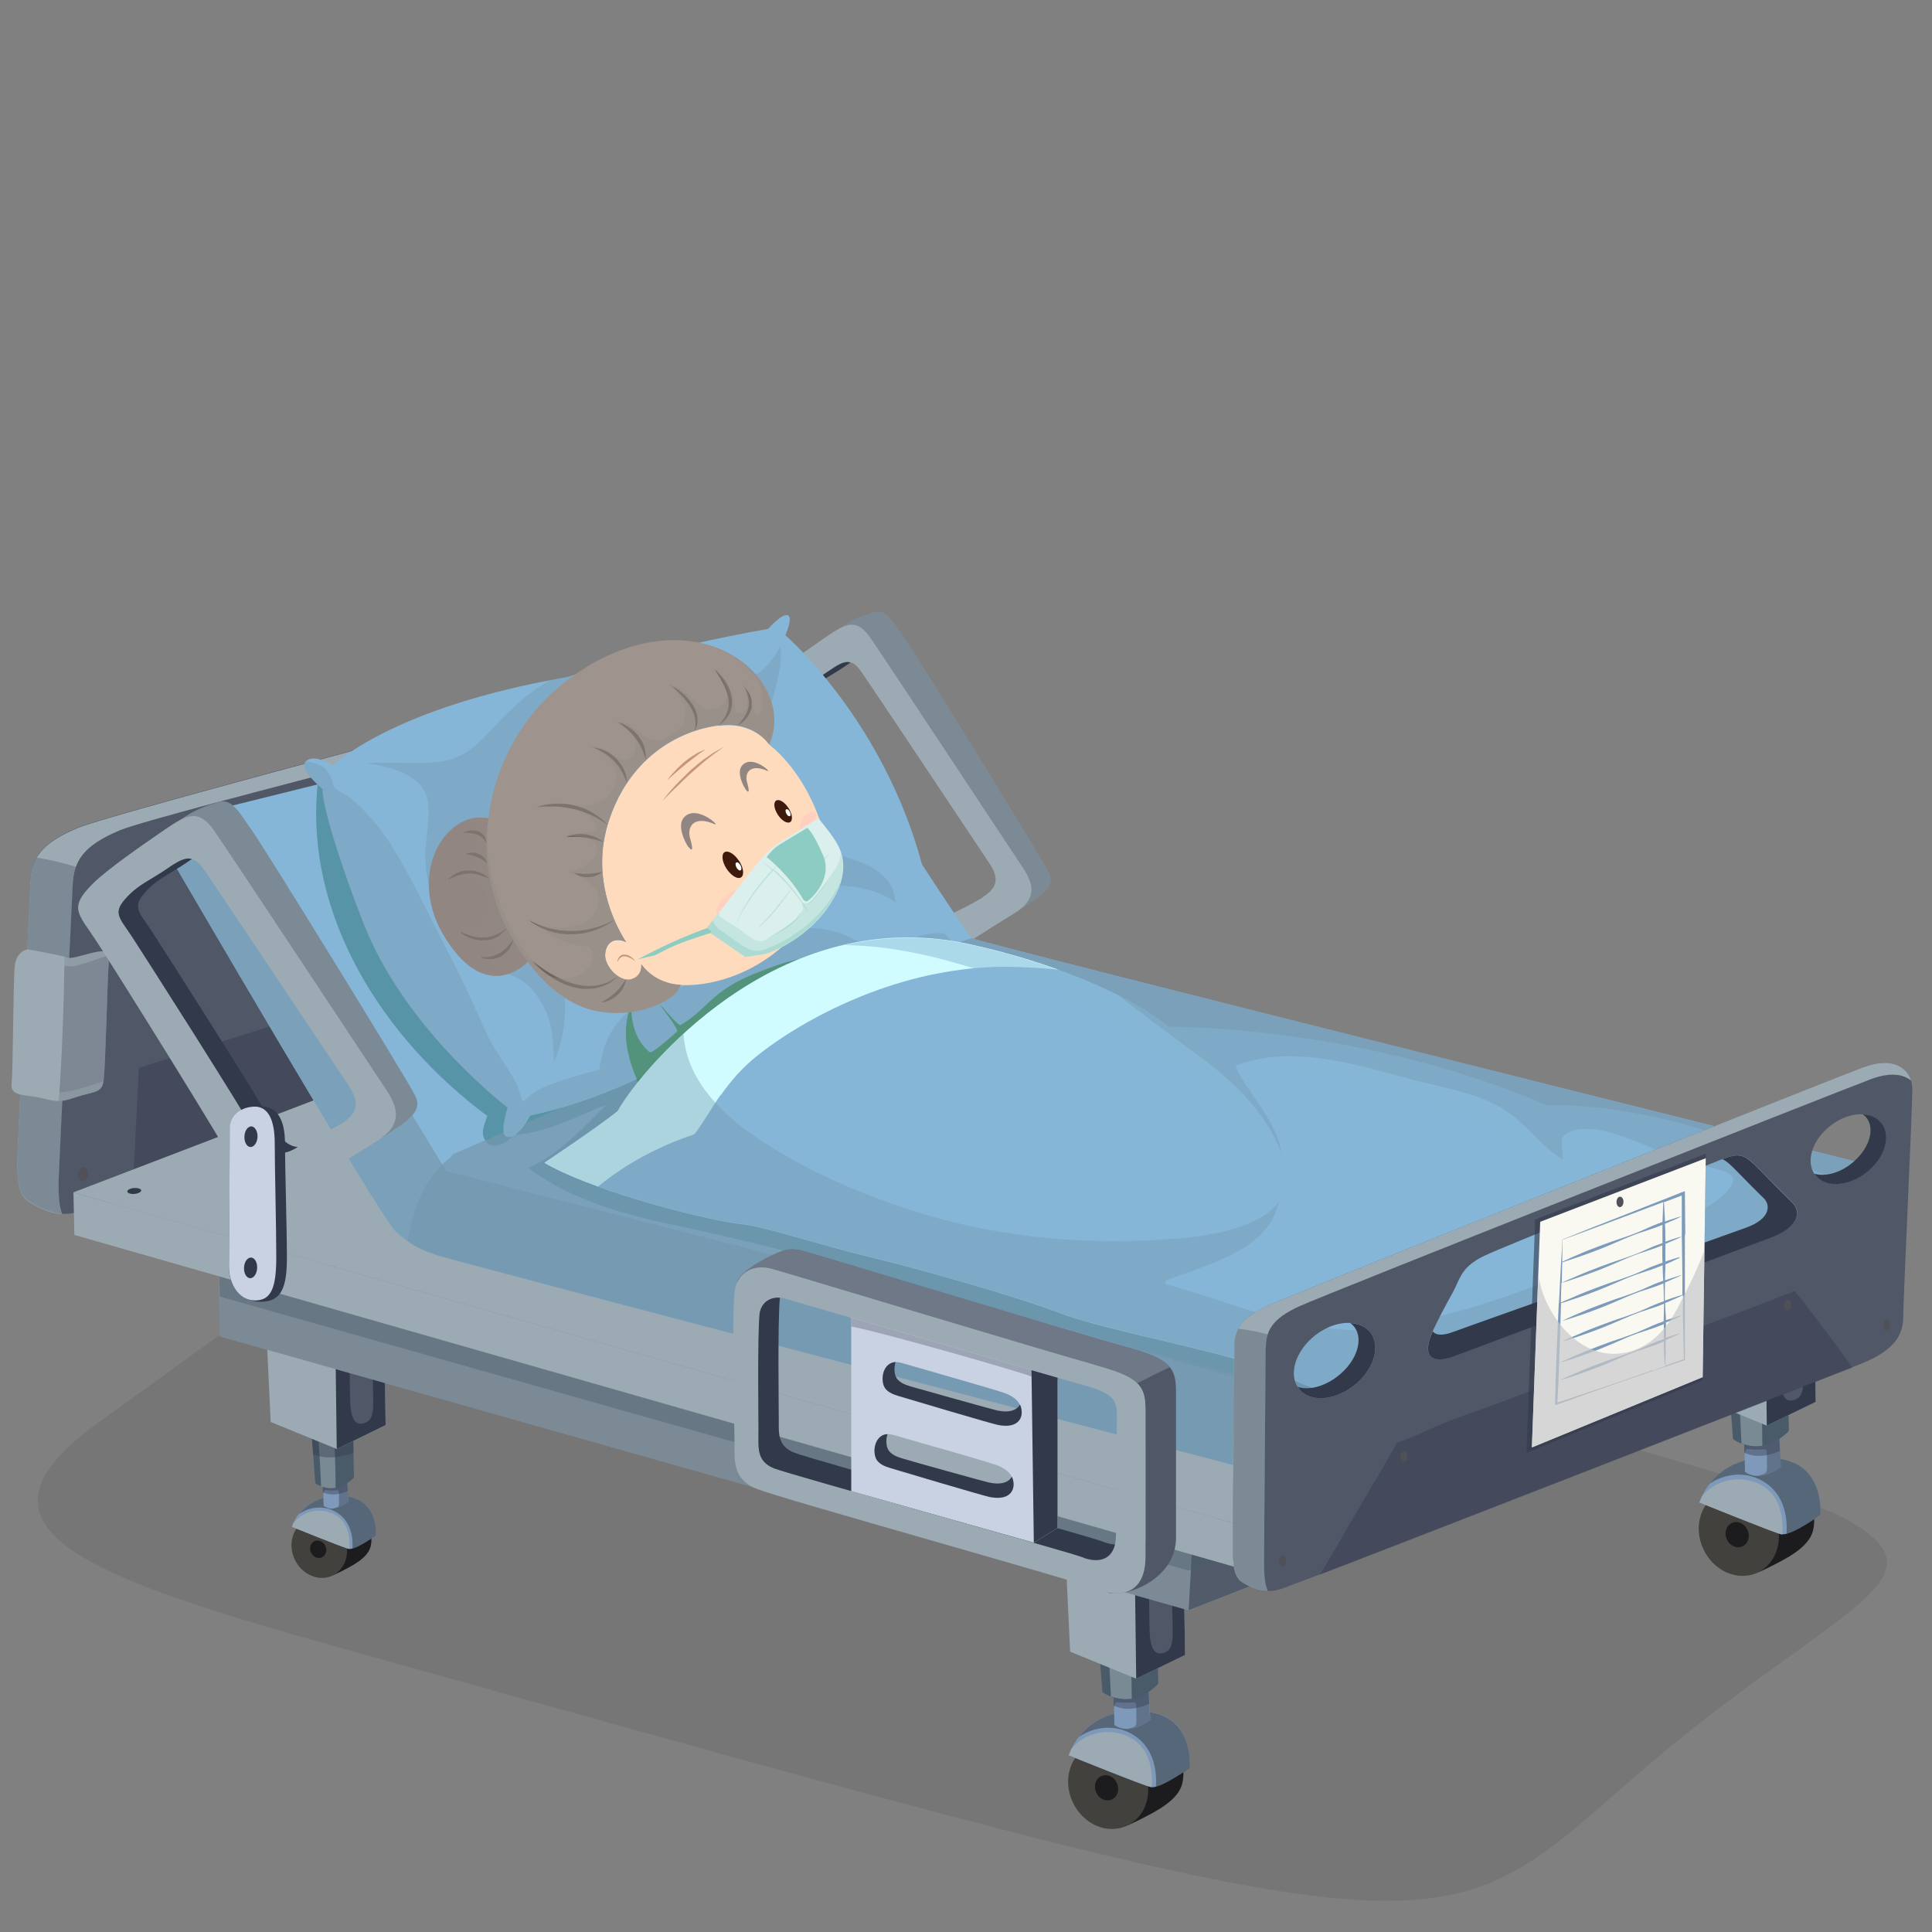 <?xml version="1.0" encoding="UTF-8"?>
<svg xmlns="http://www.w3.org/2000/svg" viewBox="0 0 100 100">
  <rect x="0" y="0" width="100" height="100" fill="#808080" stroke="none"/>
  <defs>
    <style>
      .cls-1 {
        fill: #d1fcff;
      }

      .cls-2 {
        fill: #ffdbbd;
      }

      .cls-3 {
        fill: #c7c8c9;
      }

      .cls-3, .cls-4, .cls-5, .cls-6, .cls-7, .cls-8, .cls-9, .cls-10, .cls-11, .cls-12, .cls-13, .cls-14, .cls-15, .cls-16, .cls-17, .cls-18, .cls-19, .cls-20, .cls-21, .cls-22 {
        mix-blend-mode: multiply;
      }

      .cls-3, .cls-17, .cls-20 {
        opacity: .7;
      }

      .cls-4, .cls-23, .cls-11, .cls-24, .cls-12, .cls-13, .cls-15, .cls-19, .cls-21 {
        opacity: .4;
      }

      .cls-4, .cls-10, .cls-25, .cls-26 {
        fill: #8dccc3;
      }

      .cls-5 {
        fill: #231f20;
        opacity: .1;
      }

      .cls-6 {
        fill: #388448;
      }

      .cls-6, .cls-7, .cls-8, .cls-14, .cls-27, .cls-28 {
        opacity: .6;
      }

      .cls-7 {
        fill: #387d87;
      }

      .cls-8, .cls-17, .cls-18, .cls-19, .cls-29 {
        fill: #32394b;
      }

      .cls-9, .cls-10, .cls-18 {
        opacity: .3;
      }

      .cls-9, .cls-12 {
        fill: #1d1d1b;
      }

      .cls-30 {
        fill: #fff;
      }

      .cls-31, .cls-11, .cls-27, .cls-28 {
        fill: #9caab3;
      }

      .cls-23, .cls-32 {
        fill: #505767;
      }

      .cls-33 {
        fill: #938a85;
      }

      .cls-34 {
        fill: #918681;
      }

      .cls-14 {
        fill: #ffc7c0;
      }

      .cls-35 {
        isolation: isolate;
      }

      .cls-36 {
        fill: #dbefed;
      }

      .cls-37 {
        fill: #c9d2e3;
      }

      .cls-25, .cls-28, .cls-38 {
        mix-blend-mode: screen;
      }

      .cls-39, .cls-21 {
        fill: #495b69;
      }

      .cls-15, .cls-20 {
        fill: #7598af;
      }

      .cls-40 {
        fill: #70655e;
      }

      .cls-41 {
        fill: #3d1a0b;
      }

      .cls-42 {
        fill: #c69777;
      }

      .cls-16, .cls-43 {
        fill: #505156;
      }

      .cls-44, .cls-38 {
        fill: #86b6d7;
      }

      .cls-38, .cls-22 {
        opacity: .5;
      }

      .cls-45 {
        fill: #42413e;
      }

      .cls-22 {
        fill: #003c82;
      }

      .cls-46 {
        fill: #9e948d;
      }

      .cls-47 {
        fill: #f9f9f2;
      }

      .cls-48 {
        fill: #1c1c1e;
      }

      .cls-49 {
        fill: #7f99ba;
      }
    </style>
  </defs>
  <g class="cls-35">
    <g id="Layer_3" data-name="Layer 3">
      <g>
        <path class="cls-5" d="M5.01,73.69c-7.67,5.57-.08,8.07,13.59,11.88,56.44,15.73,55.35,15.75,65.66,6.7,10.31-9.05,17.08-10.43,11.26-13.65-5.82-3.22-53.39-14.27-61.18-17.19-7.79-2.92-9.33-2.27-29.32,12.26Z"/>
        <g>
          <g>
            <path class="cls-32" d="M34.11,34.51c-2.48.83-28.14,7.51-30.09,8.33-1.95.81-2.41,1.63-2.46,2.87-.05,1.24-.59,11.95-.67,14.05-.08,2.09.33,2.28.91,2.6,1.55.89,2.38.31,3.68-.08,1.29-.39,26.54-9.44,28.86-10.27,2.32-.83,3.06-1.9,3.11-3.14.05-1.24,0-11.09.06-12.74.05-1.14-.91-2.45-3.4-1.62Z"/>
            <path class="cls-31" d="M3.76,45.84c.05-1.25.51-2.06,2.46-2.87,1.95-.82,25.93-6.77,28.41-7.6,1.38-.46,2.29-.27,2.81.2-.25-.95-1.26-1.74-3.33-1.04-2.48.83-28.14,7.51-30.09,8.33-1.95.81-2.41,1.63-2.46,2.87-.05,1.24-.59,11.95-.67,14.05-.08,2.09.33,2.28.91,2.6.55.31,1,.44,1.42.46-.14-.35-.21-.91-.18-1.88.08-2.09.67-13.86.72-15.11Z"/>
            <path class="cls-21" d="M3.76,45.84c.01-.35.06-.67.17-.97-.23-.07-.47-.14-.7-.2-.42-.11-.87-.2-1.33-.28-.22.39-.31.82-.33,1.32-.05,1.24-.59,11.95-.67,14.05-.08,2.09.33,2.28.91,2.6.55.31,1,.44,1.42.46-.14-.35-.21-.91-.18-1.88.08-2.09.67-13.86.72-15.11Z"/>
            <path class="cls-19" d="M7.19,55.27l-.33,6.54c6.47-2.23,22.12-7.91,26.86-9.58.09-1.19.41-5.48.41-5.48l-26.93,8.52Z"/>
            <path class="cls-16" d="M4.55,60.77c0,.2-.13.37-.26.37-.14,0-.24-.15-.23-.36,0-.2.13-.37.26-.37.14,0,.24.15.23.36Z"/>
            <path class="cls-16" d="M36.49,49.35c0,.2-.13.37-.26.37-.14,0-.24-.15-.23-.36,0-.2.13-.37.26-.37.14,0,.24.16.23.36Z"/>
          </g>
          <g>
            <g>
              <path class="cls-48" d="M59.78,89.81c-1.28-.02-3.45.67-3.87,1.79-.43,1.12,1.08,2.5,1.08,2.5.54.55.71.72,1.79.19,1.08-.53,2.22-1.11,2.42-2,.2-.89-.14-2.46-1.43-2.47Z"/>
              <path class="cls-45" d="M59.2,91.59c.53,1.14.13,2.45-.88,2.91-1.02.47-2.27-.08-2.8-1.23-.53-1.14-.13-2.45.88-2.92,1.02-.47,2.27.08,2.8,1.23Z"/>
              <path class="cls-48" d="M57.81,92.29c.15.33.04.71-.26.85-.29.14-.66-.02-.81-.36-.15-.33-.04-.71.26-.85.3-.13.66.02.81.36Z"/>
              <path class="cls-49" d="M55.32,90.86s3.95,1.6,4.25,1.64c.3.05.91-.24,2.01-.99,0,0,.27-2.64-2.2-2.92-2.47-.29-3.72,1.22-4.06,2.27Z"/>
              <path class="cls-31" d="M59.61,92.5c.08-1.01-.18-2.07-1.12-2.57-1.02-.54-2.34-.28-3.04.61-.05.11-.09.21-.13.31,0,0,3.95,1.6,4.25,1.64,0,0,.02,0,.03,0Z"/>
              <path class="cls-12" d="M59.38,88.59c-1.76-.2-2.9.5-3.53,1.31.72-.49,1.67-.63,2.49-.27,1.18.51,1.57,1.68,1.49,2.86.35-.09.9-.39,1.75-.97,0,0,.27-2.64-2.2-2.92Z"/>
              <path class="cls-49" d="M57.64,87.37l.04,1.91s.68.62,1.86-.27l-.11-2.04-1.79.41Z"/>
              <path class="cls-9" d="M59.42,86.96l-1.79.41.02,1.01c.07-.23.07-.29.28-.27.68.09.87-.14.88.19,0,.15.02.77,0,.92-.03.21-.23.19-.44.27.3-.01.69-.13,1.16-.48l-.11-2.04Z"/>
              <path class="cls-19" d="M59.49,88.18l-.07-1.22-1.79.41.02.91c.57.28,1.23.18,1.83-.09Z"/>
              <path class="cls-39" d="M56.76,83.57l.3,4.01s1.41,1.07,2.89-.42l-.08-3.92-3.11.33Z"/>
              <path class="cls-27" d="M58.4,83.4l-1.17.12c.11,1.43.21,2.85.27,4.28.27.1.64.19,1.08.12-.01-1.51-.06-3.03-.17-4.53Z"/>
              <path class="cls-19" d="M59.92,85.31l-.04-2.07-3.11.33.14,1.85c.89.39,1.96.26,3.01-.11Z"/>
            </g>
            <polygon class="cls-31" points="55.15 80.43 55.39 85.49 58.81 86.89 61.34 85.66 61.26 80.81 55.15 80.43"/>
            <polygon class="cls-29" points="58.73 80.64 58.81 86.89 61.34 85.66 61.26 80.81 58.73 80.64"/>
            <path class="cls-32" d="M59.47,80.98s0,3.19.05,3.72c.05.54.21.99.68.86.47-.13.5-.55.5-1.19s-.11-3.42-.11-3.42l-1.13.03Z"/>
          </g>
          <g>
            <path class="cls-48" d="M18.21,78.31c-.89-.01-2.39.46-2.69,1.24-.3.77.75,1.73.75,1.73.37.38.49.5,1.24.13.75-.37,1.54-.77,1.68-1.39.14-.62-.1-1.7-.99-1.71Z"/>
            <path class="cls-45" d="M17.8,79.54c.37.79.09,1.7-.61,2.02-.7.32-1.57-.06-1.94-.85-.37-.79-.09-1.7.61-2.02.7-.32,1.57.06,1.94.85Z"/>
            <path class="cls-48" d="M16.84,80.02c.11.23.03.49-.18.59-.2.09-.46-.02-.56-.25-.11-.23-.03-.49.18-.59.2-.09.46.02.56.25Z"/>
            <path class="cls-49" d="M15.11,79.03s2.74,1.11,2.95,1.14c.21.03.63-.17,1.39-.69,0,0,.18-1.83-1.53-2.02-1.71-.2-2.58.84-2.82,1.57Z"/>
            <path class="cls-31" d="M18.09,80.17c.05-.7-.12-1.43-.77-1.78-.71-.38-1.62-.2-2.11.42-.03.07-.06.15-.09.22,0,0,2.74,1.11,2.95,1.14,0,0,.02,0,.02,0Z"/>
            <path class="cls-12" d="M17.93,77.46c-1.22-.14-2.01.35-2.45.9.5-.34,1.15-.44,1.73-.19.82.36,1.09,1.17,1.03,1.98.24-.06.63-.27,1.21-.67,0,0,.18-1.83-1.53-2.02Z"/>
            <path class="cls-49" d="M16.72,76.62l.03,1.32s.47.43,1.29-.19l-.08-1.42-1.24.28Z"/>
            <path class="cls-9" d="M17.96,76.33l-1.24.28v.7c.07-.16.06-.2.21-.18.47.06.61-.09.61.13,0,.1.01.53,0,.64-.02.14-.16.13-.3.19.21,0,.48-.09.8-.33l-.08-1.42Z"/>
            <path class="cls-19" d="M18,77.18l-.05-.85-1.24.28v.63c.41.19.86.12,1.28-.06Z"/>
            <path class="cls-39" d="M16.11,73.99l.21,2.78s.97.74,2-.29l-.05-2.72-2.16.23Z"/>
            <path class="cls-27" d="M17.25,73.87l-.81.09c.08.99.14,1.98.18,2.97.19.07.45.13.75.08,0-1.05-.04-2.1-.12-3.14Z"/>
            <path class="cls-19" d="M18.3,75.19l-.03-1.43-2.16.23.1,1.28c.62.27,1.35.18,2.09-.07Z"/>
            <polygon class="cls-31" points="13.77 68.54 14.01 73.6 17.43 75 19.96 73.76 19.88 68.91 13.77 68.54"/>
            <polygon class="cls-29" points="17.35 68.75 17.43 75 19.96 73.76 19.88 68.91 17.35 68.75"/>
            <path class="cls-32" d="M18.09,69.09s0,3.19.05,3.72c.05.54.21.99.68.86.47-.13.5-.55.5-1.19s-.11-3.42-.11-3.42l-1.13.03Z"/>
          </g>
          <polygon class="cls-31" points="11.3 64.77 11.38 69.17 61.52 83.35 96.74 69.61 96.98 65.77 61.76 79.07 11.3 64.77"/>
          <polygon class="cls-21" points="11.3 64.77 11.38 69.17 61.52 83.35 96.74 69.61 96.98 65.77 61.76 79.07 11.3 64.77"/>
          <polygon class="cls-31" points="61.52 83.35 96.74 69.61 96.98 65.77 61.76 79.07 61.52 83.35"/>
          <polygon class="cls-17" points="61.52 83.35 96.74 69.61 96.98 65.77 61.76 79.07 61.52 83.35"/>
          <polygon class="cls-21" points="11.3 64.77 11.38 67.11 61.52 81.29 96.74 69.61 96.98 65.77 61.76 79.07 11.3 64.77"/>
          <polygon class="cls-31" points="3.8 61.72 64.55 79.04 64.6 81.3 3.85 63.92 3.8 61.72"/>
          <polygon class="cls-31" points="3.8 61.72 64.55 79.04 98.01 66.28 37.25 48.91 3.8 61.72"/>
          <polygon class="cls-28" points="3.8 61.72 64.55 79.04 98.01 66.28 37.25 48.91 3.8 61.72"/>
          <g>
            <path class="cls-31" d="M43.47,32.52c.78-.53,1.09-.61,1.76-.82.66-.21,1.02.58,1.51,1.23.49.65,7.22,11.56,7.53,12.22.32.66-.03,1.01-1.51,1.95l-1.18.26.81-2.08-7.92-12.49-.99-.27Z"/>
            <path class="cls-21" d="M43.47,32.52c.78-.53,1.09-.61,1.76-.82.66-.21,1.02.58,1.51,1.23.49.65,7.22,11.56,7.53,12.22.32.66-.03,1.01-1.51,1.95l-1.18.26.81-2.08-7.92-12.49-.99-.27Z"/>
            <path class="cls-31" d="M52.77,44.65c-.56-.83-7.05-10.68-7.75-11.68-.7-.99-1.26-.69-2.24-.02-.98.68-2.66,1.84-3.32,2.5-1.12,1.12-.65,1.35.19,2.64.84,1.29,5.79,9.2,6.63,10.8.84,1.59,1.96,1.12,2.61.69.65-.44,2.15-1.41,3.6-2.3,1.45-.89.84-1.8.28-2.63ZM50.88,46.44c-1.07.65-1.48.74-1.96,1.06-.48.32-1.31.67-1.93-.51-.62-1.17-5.09-8.16-5.71-9.11-.62-.95-.96-1.12-.14-1.95.48-.48,1.04-.71,1.76-1.21.72-.5,1.14-.72,1.65.01.52.73,6.12,9.15,6.53,9.76.41.61.86,1.29-.21,1.94Z"/>
            <path class="cls-29" d="M47.88,46.72c-.62-1.17-5.09-8.16-5.71-9.11-.62-.95-.96-1.12-.14-1.95.48-.48,1.04-.71,1.76-1.21.08-.06.16-.11.23-.16-.32-.09-.66.12-1.12.44-.72.5-1.27.73-1.76,1.21-.83.83-.48,1,.14,1.95.62.95,5.09,7.94,5.71,9.11.6,1.14,1.4.85,1.89.53-.34-.03-.69-.23-1-.81Z"/>
          </g>
          <g>
            <path class="cls-44" d="M8.88,44.49s10.82,18.58,11.61,19.26c.79.68,1.11.88,2.21,1.24,1.11.36,43.59,11.48,44.46,11.71.87.23,1.26.94,3.16.29,1.89-.65,27.01-11.1,27.01-11.1l.24-5.39s-47.07-11.75-47.3-11.95c-.24-.2-9.24-14.06-9.24-14.06l-29.38,7.3-2.76,2.7Z"/>
            <path class="cls-7" d="M87.85,59.5c-3.32-1.09-7.66-1.52-11.29-2.14-8.84-1.73-17.85-1.39-26.06-4.63-4.49-1.77-3.99-6.44-4.38-10.42-2.46-3.76-5.1-7.82-5.1-7.82l-24.58,6.11c-.69,6.78,3.38,13.15,8.78,17.16-.13.41-.34.83-.15,1.18.28.62,1.02.38,1.52-.2,1.58-.06,3.25-.94,4.8-1.57-1.21,1.21-2.42,2.55-4.04,3.29,2.11,1.59,4.81,2.37,7.51,2.94,10.9,2.32,20.85,5.73,31.43,8.52,1.27.33,2.49.61,3.79.91,20.96-6.86,25.95-11.31,26.38-11.57-2.69-.79-5.89-.88-8.61-1.74Z"/>
            <path class="cls-20" d="M8.88,44.49s10.82,18.58,11.61,19.26c.79.68,1.11.88,2.21,1.24,1.11.36,43.59,11.48,44.46,11.71.87.23,1.26.94,3.16.29,1.89-.65,27.01-11.1,27.01-11.1l.24-5.39s-28.03,12.28-28.27,12.08c-.24-.2-46.2-11.96-46.2-11.96l-11.45-18.83-2.76,2.7Z"/>
            <path class="cls-20" d="M50.28,48.56c-3.1,1-25.64,10.64-26.85,11.19-.06.09-.13.18-.24.26-1.3,1.04-1.79,2.64-2.1,4.22.44.32.83.5,1.61.76,1.11.36,43.59,11.48,44.46,11.71.87.23,1.26.94,3.16.29,1.89-.65,27.01-11.1,27.01-11.1l.24-5.39s-46.25-11.55-47.29-11.94Z"/>
            <path class="cls-44" d="M17.23,39.63s3-3.01,12.11-4.58c0,0,4.84-1.52,10.42-2.5,0,0,.68-.78,1-.71.32.08-.11,1.04-.11,1.04,0,0,6.48,5.57,7.69,15,0,0,2,1.43.37,1.15,0,0-6.27,2.9-10.27,3.62,0,0-5.05,3.84-11,5.09,0,0-.53,1.07-1.11,1.11-.58.04-.05-1.52-.05-1.52,0,0-5.02-3.81-7.26-9.05-.63-1.48-2.32-6.11-2.32-7.44,0,0-1.32-1.08-.84-1.46.47-.38,1.37.25,1.37.25Z"/>
            <path class="cls-15" d="M22.14,41.48c.15.92-.13,1.84-.13,2.77,0,.98.26,2.38.8,3.18.54.8,1.29,1.75,2.11,2.3.75.51,1.99.75,2.58,1.44,1.03,1.21,1.13,2.25,1.17,3.83.48-1.15.67-2.37.55-3.56,0-.06.06-.11.12-.12,1.89-.21,3.82-.14,5.7-.56.51-.11,1.01-.26,1.5-.44.35-.17.7-.35,1.02-.56.43-.29.86-.6,1.3-.89.32-.32.61-.67.91-1.03.9-1.11,1.85-1.98,3.38-2,1.13-.01,2.34.24,3.21.88-.24-2.87-4.61-2.15-6.32-3.82-2.72-2.66.62-6.33.37-9.47-.35.61-.76,1.23-1.43,1.55-.74.35-1.62.12-2.32-.08-1-.29-2.24-.76-3.46-.92-2.32.59-3.85,1.07-3.85,1.07-.3.05-.59.11-.87.16-.95.5-1.74,1.21-2.49,1.97-.65.66-1.3,1.5-2.17,1.93-.8.39-1.78.39-2.64.38-.74,0-1.49-.04-2.24.01,1.37.2,2.99.64,3.21,1.98Z"/>
            <path class="cls-15" d="M47.95,48.36c-.58.11-1.03.38-1.59.56-.93.31-1.63-.06-2.42-.43-1.05-.5-2.26-.61-3.46-.21-.54.18-1.02.46-1.49.76-.58.56-1.25.99-2.01,1.32-.13.06-.26.11-.39.16-.64.3-1.3.56-1.97.81-.93.36-1.88.71-2.54,1.47-.63.72-.93,1.58-1.05,2.47,0,.05-.03.1-.09.11-.64.18-1.29.34-1.92.56-.63.22-1.39.46-1.82,1-.05.07-.19.04-.2-.03-.16-.9-.77-1.65-1.25-2.41-.5-.78-.83-1.63-1.22-2.47-.83-1.83-1.78-3.61-2.69-5.4-.79-1.57-1.61-3.2-2.83-4.5-.29-.31-.59-.6-.92-.86-.19-.15-.74-.37-.81-.59-.14-.48-.27-.89-.8-1.11-.22-.09-.45-.15-.68-.15-.35.41.88,1.42.88,1.42,0,1.32,1.68,5.96,2.32,7.44,2.24,5.23,7.26,9.05,7.26,9.05,0,0-.53,1.56.05,1.52.58-.04,1.11-1.11,1.11-1.11,5.95-1.25,11-5.09,11-5.09,4-.72,10.27-3.62,10.27-3.62,1.02.17.62-.32.17-.72-.31-.02-.62,0-.94.05Z"/>
            <path class="cls-6" d="M42.13,49.79c-.12-.09-.24-.16-.37-.24-.53.11-1.06.24-1.57.42-1.21.44-2.29.81-3.35,1.77-.36.32-.95.95-1.62,1.32-.11.06-.97-1-1.06-1.06.08.16,1.01,1.29.88,1.4-.44.37-.93.83-1.29,1.04-.05.03-.11.03-.15,0-.71-.6-.93-1.5-.93-2.41-.63,1.54-.09,3.17.72,4.75,1.26,2.46,4.84,2.89,8.58.67,3.74-2.23,4.48-6.74,4.48-6.74-1.26-.89-4.32-.92-4.32-.92Z"/>
            <path class="cls-44" d="M28.18,60.19s2.79-1.86,3.79-2.67c0,0,.16-.31.53-.82.37-.52,7.48-10.38,18.16-7.71,0,0,6.37,1.36,9.84,4.16,0,0,9.85-.11,19.58,4.06,0,0,3.84-.22,9.11,1.61,5.27,1.83,6.37,2.49,6.37,2.49,0,0-7.27,4.19-12.21,6.06-4.95,1.87-9.48,3.81-11.27,4.38-1.79.57-3.21.67-5.37-.45-2.16-1.12-9.37-2.38-11.74-3.29-2.37-.91-7.37-2.32-9.9-2.93-2.53-.61-5.58-1.62-6.79-1.73-1.21-.11-7.21-1.5-10.11-3.16Z"/>
            <path class="cls-1" d="M37.31,56.68c.54-.76,1.14-1.45,1.89-2.04,1.7-1.35,3.79-2.47,5.83-3.25,2.2-.84,4.6-1.34,6.92-1.35.96,0,1.9.06,2.84.15-2.26-.81-4.13-1.21-4.13-1.21-10.69-2.68-17.8,7.19-18.16,7.71-.37.52-.53.82-.53.82-1,.81-3.79,2.67-3.79,2.67.76.44,1.74.85,2.78,1.23,1.46-1.2,3.18-2.1,4.98-2.7.5-.65.88-1.36,1.36-2.04Z"/>
            <path class="cls-38" d="M57.19,52.75c2.18,1.13,4.09,2.72,5.91,4.29,1.23,1.06,2.63,2.33,3.23,3.88-.6-3.16-2.79-5.77-5.46-7.76-.24,0-.36,0-.36,0-3.48-2.79-9.84-4.16-9.84-4.16-2.54-.64-4.87-.56-6.96-.08,1.82.02,3.62.34,5.34.81,2.8.77,5.62,1.72,8.15,3.02Z"/>
            <path class="cls-38" d="M85.58,59.71c-1.4-.55-2.9-.92-4.44-1.1.26.53.42,1.07.44,1.68,0,.12-.16.15-.22.07-.84-.98-1.97-1.75-3.09-2.42-1.36-.82-2.81-1.52-4.34-2.06-2.36-.83-5.87-1.69-8.21.03,4.21-.21,8.4,1.02,11.86,2.96,2.04,1.14,4.34,2.71,5.61,4.75-.31-1.25-.51-2.54-.99-3.74-.03-.08.07-.16.15-.15,2.42.29,4.78.97,6.67,2.33-.81-1.1-2.11-1.84-3.42-2.36Z"/>
            <path class="cls-15" d="M89.2,58.82c-5.26-1.83-9.11-1.61-9.11-1.61-9.74-4.17-19.58-4.06-19.58-4.06-.79-.63-1.72-1.19-2.7-1.68,1.25.95,2.5,1.92,3.78,2.84,1.97,1.4,3.9,3.12,4.73,5.38-.2-1.62-1.63-2.99-2.34-4.4-.03-.06,0-.14.07-.17,2.95-1.07,6.26.02,9.01.75,1.54.41,3.31.69,4.66,1.48,1.23.72,1.97,1.94,3.17,2.67.04-.35-.09-.65-.05-1,.03-.19.12-.3.31-.39.81-.38,1.86-.12,2.61.12,1.02.33,1.97.79,2.96,1.18.76.3,1.59.4,2.38.65.52.16.83.4.41.93-.55.69-1.46,1.16-2.24,1.56-2.26,1.18-4.63,2.25-7,3.18-1.77.69-3.56,1.3-5.39,1.78-1.65.44-3.33.88-5.03.81-3.35-.16-6.33-1.5-9.45-2.36-.11-.03-.12-.17,0-.22,1.37-.52,2.86-.94,4.1-1.75.96-.63,1.51-1.41,1.69-2.32-.2.29-.48.56-.87.79-1.34.78-3,1.01-4.5,1.13-4.4.37-8.96-.04-13.04-1.28-3.1-.94-6.15-2.26-8.75-4.04-1.86-1.28-3.53-3.05-3.65-5.29-1.74,1.59-2.75,2.99-2.88,3.18-.37.52-.53.82-.53.82-1,.81-3.79,2.67-3.79,2.67,2.89,1.66,8.9,3.05,10.11,3.16,1.21.11,4.26,1.12,6.79,1.73,2.53.61,7.53,2.02,9.9,2.93,2.37.91,9.58,2.17,11.74,3.29,2.16,1.12,3.58,1.02,5.37.45,1.79-.57,6.32-2.51,11.27-4.38,4.95-1.87,12.21-6.06,12.21-6.06,0,0-1.1-.66-6.37-2.49Z"/>
          </g>
          <path class="cls-29" d="M7.31,61.61c0,.09-.16.17-.36.19-.2.01-.36-.05-.36-.13s.16-.17.36-.18c.2-.01.36.05.36.13Z"/>
          <path class="cls-31" d="M1.43,49.14s1.6.28,2.13.44c.2.06,1.18-.3,1.66-.34.47-.03.43.41.39.89-.04.48-.16,5.12-.24,5.75-.08.63-.35.61-1.1.81-.75.2-.99.44-1.97.18-.99-.26-1.78-.06-1.7-.8.08-.74.08-5.23.16-6.04.08-.81.67-.89.67-.89Z"/>
          <path class="cls-23" d="M5.22,49.23c-.47.03-1.46.4-1.66.34-.06-.02-.13-.04-.22-.06-.03,2.34-.13,5.28-.3,7.47.44,0,.71-.15,1.23-.29.75-.2,1.03-.18,1.1-.81.08-.63.2-5.27.24-5.75.04-.48.08-.92-.39-.89Z"/>
          <path class="cls-11" d="M2.8,56.57c-.76,0-1.48-.22-2.2-.4,0,.61.77.44,1.7.69.99.26,1.22.02,1.97-.18.71-.19,1-.18,1.09-.72-.85.27-1.67.6-2.56.6Z"/>
          <path class="cls-28" d="M3.01,49.91c.74.19.84.14,2.14-.31.17-.06.31-.12.46-.13-.05-.15-.16-.25-.38-.23-.47.03-1.46.4-1.66.34-.53-.16-2.13-.44-2.13-.44,0,0-.39.05-.58.51.27-.25,1.45.07,2.16.26Z"/>
          <g>
            <g>
              <path class="cls-31" d="M9.31,42.45c.88-.59,1.23-.69,1.98-.93.75-.24,1.15.65,1.7,1.39.55.73,8.13,13.03,8.49,13.78.36.75-.04,1.14-1.71,2.2l-1.33.3.91-2.34-8.92-14.08-1.12-.31Z"/>
              <path class="cls-21" d="M9.31,42.45c.88-.59,1.23-.69,1.98-.93.75-.24,1.15.65,1.7,1.39.55.73,8.13,13.03,8.49,13.78.36.75-.04,1.14-1.71,2.2l-1.33.3.91-2.34-8.92-14.08-1.12-.31Z"/>
              <path class="cls-31" d="M19.8,56.12c-.63-.94-7.95-12.04-8.74-13.16-.79-1.12-1.42-.78-2.53-.02-1.11.76-3,2.07-3.74,2.81-1.26,1.27-.74,1.52.21,2.98.95,1.45,6.53,10.37,7.48,12.17.95,1.8,2.21,1.27,2.95.77.74-.49,2.42-1.59,4.05-2.59,1.63-1,.95-2.03.32-2.96ZM17.67,58.15c-1.2.74-1.67.84-2.22,1.2-.54.36-1.47.75-2.17-.57-.7-1.32-5.74-9.2-6.43-10.27-.7-1.07-1.09-1.26-.16-2.19.54-.55,1.17-.8,1.98-1.36.82-.56,1.28-.81,1.86.01.58.83,6.9,10.31,7.37,11,.47.69.97,1.45-.23,2.19Z"/>
              <path class="cls-29" d="M14.28,58.46c-.7-1.32-5.74-9.2-6.43-10.27-.7-1.07-1.09-1.26-.16-2.19.54-.55,1.17-.8,1.98-1.36.09-.06.18-.12.26-.18-.36-.1-.74.13-1.26.49-.82.56-1.44.82-1.98,1.36-.93.93-.54,1.12.16,2.19.7,1.07,5.74,8.95,6.43,10.27.68,1.29,1.58.95,2.13.6-.38-.03-.78-.26-1.13-.92Z"/>
            </g>
            <g>
              <path class="cls-29" d="M14.75,59.17c0-1.26-.44-1.97-1.35-1.9-.92.07-1.5.55-1.5,1.18,0,1.56-.05,6.38-.05,7.19s.58,1.74,1.65,1.74c1.06,0,1.35-.73,1.35-2.28s-.1-4.66-.1-5.92Z"/>
              <path class="cls-37" d="M14.22,59.19c0-1.25-.35-1.96-1.11-1.91-.75.05-1.22.53-1.22,1.15,0,1.55-.04,6.33-.04,7.14s.47,1.73,1.34,1.74c.87.01,1.11-.7,1.11-2.25s-.08-4.63-.08-5.88Z"/>
              <path class="cls-29" d="M13.31,65.6c0,.29-.15.54-.34.56-.19.01-.34-.21-.34-.51s.15-.54.34-.56c.19-.01.34.21.34.51Z"/>
              <path class="cls-29" d="M13.33,58.81c0,.29-.15.54-.34.56-.19.01-.34-.21-.34-.51s.15-.54.34-.56c.18-.01.34.22.34.51Z"/>
            </g>
          </g>
          <g>
            <path class="cls-32" d="M58.34,69.73c-2.26-.62-15.69-4.68-16.79-4.99-.37-.1-.7-.1-.98-.02-.56.16-2.37,1.08-2.42,1.68h0c.27-.61.94-.96,1.82-.71,1.11.31,14.53,4.37,16.79,4.99,2.26.62,2.53,1.1,2.53,2.32v7.55c0,1.85-1.15,2.06-2.05,1.85.9.37,3.63-.6,3.63-2.8v-7.55c0-1.23-.26-1.7-2.53-2.32Z"/>
            <g class="cls-24">
              <path class="cls-31" d="M58.86,71.6c.56-.29,1.12-.57,1.68-.83-.32-.4-.96-.7-2.21-1.04-2.26-.62-15.69-4.68-16.79-4.99-.37-.1-.7-.1-.98-.02-.56.16-2.37,1.08-2.42,1.68h0c.27-.61.94-.96,1.82-.71,1.11.31,14.53,4.37,16.79,4.99,1.12.31,1.75.58,2.1.93Z"/>
            </g>
            <path class="cls-31" d="M56.76,70.67c-2.26-.62-15.69-4.68-16.79-4.99-1.11-.31-1.87.32-1.95,1.22-.16,1.92,0,6.82,0,7.75s-.11,1.92,1.16,2.42c1.26.5,16.69,4.8,17.58,5.18.9.38,2.53.51,2.53-1.7v-7.55c0-1.23-.26-1.7-2.53-2.32ZM57.76,79.43c0,.2-.02.36-.05.51-.23.99-1.15.89-1.69.66-.62-.26-15.09-4.25-15.96-4.6-.87-.34-.8-1.02-.8-1.67s-.06-4.95.05-6.27c.04-.54.45-.94,1.06-.89.09,0,.18.02.28.05.76.22,13.86,4.04,15.42,4.47,1.56.43,1.74.76,1.74,1.6s-.05,4.62-.05,6.14Z"/>
            <path class="cls-29" d="M41.11,75.19c-.87-.34-.8-1.02-.8-1.67s-.06-4.95.05-6.27c0-.03,0-.05.01-.08-.61-.05-1.02.35-1.06.89-.11,1.33-.05,5.63-.05,6.27s-.07,1.32.8,1.67c.87.34,15.34,4.34,15.96,4.6.54.23,1.46.32,1.69-.66-.23-.01-.45-.07-.64-.15-.62-.26-15.09-4.25-15.96-4.6Z"/>
            <path class="cls-37" d="M44.06,68.21v8.97l9.45,2.67,1.23-.76v-7.79l-10.68-3.1ZM51.18,77.47c-.34-.08-4.42-1.28-5.08-1.48-.26-.08-.68-.21-.79-.58-.17-.56.13-1.37.92-1.14,1.82.53,4.5,1.27,5.34,1.56.32.11.68.32.82.65.22.56-.05,1.26-1.21,1ZM51.6,73.74c-.34-.08-4.42-1.28-5.08-1.48-.26-.08-.68-.21-.79-.58-.17-.55.13-1.37.92-1.14,1.82.53,4.5,1.28,5.34,1.56.32.11.68.32.82.65.22.56-.05,1.26-1.21,1Z"/>
            <polygon class="cls-29" points="53.39 70.92 53.51 79.85 54.74 79.09 54.74 71.31 53.39 70.92"/>
            <path class="cls-29" d="M52.81,72.74s-.01-.02-.02-.03c-.16.27-.53.44-1.2.29-.34-.08-3.8-1.05-4.46-1.24-.26-.08-.68-.21-.79-.58-.06-.21-.06-.47.02-.68-.57.02-.78.7-.63,1.18.11.37.53.5.79.58.66.2,4.74,1.41,5.08,1.48,1.16.26,1.44-.44,1.21-1Z"/>
            <path class="cls-29" d="M52.39,76.47s-.01-.02-.02-.03c-.16.27-.53.44-1.2.29-.34-.08-3.8-1.04-4.46-1.24-.26-.08-.68-.21-.79-.58-.06-.21-.06-.47.02-.68-.57.02-.78.7-.63,1.18.11.37.53.5.79.58.66.2,4.74,1.41,5.08,1.48,1.16.26,1.44-.44,1.21-1Z"/>
            <path class="cls-18" d="M53.43,71.27c.1-.05,1.01.29,1.32.16v-.12l-10.68-3.1v.45c1.49.27,9.25,2.49,9.36,2.61Z"/>
          </g>
          <g>
            <g>
              <path class="cls-48" d="M92.42,76.71c-1.28-.02-3.45.67-3.87,1.79-.43,1.12,1.08,2.5,1.08,2.5.54.55.71.72,1.8.19,1.08-.53,2.22-1.11,2.42-2,.2-.89-.14-2.46-1.43-2.47Z"/>
              <path class="cls-45" d="M91.84,78.49c.53,1.14.13,2.45-.88,2.91-1.02.47-2.27-.08-2.8-1.23-.53-1.14-.13-2.45.88-2.91,1.02-.47,2.27.08,2.8,1.23Z"/>
              <path class="cls-48" d="M90.45,79.19c.15.33.04.71-.26.85-.29.13-.66-.02-.81-.36-.15-.33-.04-.71.26-.85.29-.14.66.02.81.36Z"/>
              <path class="cls-49" d="M87.96,77.76s3.95,1.6,4.25,1.65c.3.05.91-.24,2.01-.99,0,0,.27-2.64-2.2-2.92-2.47-.29-3.72,1.22-4.06,2.27Z"/>
              <path class="cls-31" d="M92.25,79.41c.07-1.01-.18-2.07-1.12-2.56-1.02-.54-2.34-.28-3.04.61-.05.11-.09.21-.13.31,0,0,3.95,1.6,4.25,1.65,0,0,.02,0,.03,0Z"/>
              <path class="cls-12" d="M92.02,75.49c-1.76-.2-2.9.5-3.53,1.31.72-.49,1.67-.63,2.49-.27,1.18.51,1.57,1.68,1.49,2.86.35-.09.9-.39,1.75-.97,0,0,.27-2.64-2.2-2.92Z"/>
              <path class="cls-49" d="M90.28,74.27l.04,1.91s.68.62,1.86-.27l-.11-2.04-1.79.41Z"/>
              <path class="cls-9" d="M92.06,73.86l-1.79.41.02,1.01c.07-.23.07-.3.28-.27.68.09.87-.14.88.18,0,.15.02.77,0,.92-.03.21-.23.19-.43.27.3-.01.69-.12,1.16-.48l-.11-2.04Z"/>
              <path class="cls-19" d="M92.13,75.09l-.07-1.22-1.79.41.02.91c.57.28,1.23.18,1.84-.09Z"/>
              <path class="cls-39" d="M89.4,70.48l.3,4.01s1.41,1.07,2.89-.42l-.08-3.92-3.11.33Z"/>
              <path class="cls-27" d="M91.04,70.31l-1.17.12c.11,1.42.21,2.85.27,4.28.27.1.65.19,1.08.12-.01-1.51-.06-3.03-.17-4.53Z"/>
              <path class="cls-19" d="M92.56,72.22l-.04-2.07-3.11.33.14,1.85c.89.39,1.96.26,3.02-.11Z"/>
            </g>
            <polygon class="cls-31" points="87.79 67.34 88.03 72.39 91.45 73.79 93.98 72.56 93.9 67.71 87.79 67.34"/>
            <polygon class="cls-29" points="91.37 67.55 91.45 73.79 93.98 72.56 93.9 67.71 91.37 67.55"/>
            <path class="cls-32" d="M92.11,67.89s0,3.19.05,3.72c.05.54.21.99.68.86.47-.13.5-.55.5-1.19s-.11-3.42-.11-3.42l-1.13.03Z"/>
          </g>
          <path class="cls-32" d="M96.43,55.25c-1.82.68-29.38,11.68-30.8,12.33-1.42.65-1.74,1.26-1.74,2.18s-.08,8.83-.08,10.38.32,1.67.75,1.9c1.18.62,1.78.17,2.72-.16.95-.32,27.32-10.61,29.02-11.28,1.7-.67,2.21-1.48,2.21-2.4s.47-10.62.47-11.84c0-.85-.75-1.79-2.57-1.11ZM70.26,71.57c-.96.87-2.27,1.06-2.93.42-.65-.63-.4-1.85.56-2.72.96-.87,2.27-1.06,2.93-.42.65.64.4,1.85-.56,2.72ZM91.71,64.03c-1.47.55-15.32,5.74-16.48,6.17-1.16.43-1.68-.03-1.05-1.35.63-1.32.89-1.68,1.16-2.24.26-.56.42-1.11,1.53-1.63,1.1-.52,10.21-4.16,11.69-4.75,1.47-.59,1.58-.65,2.53.31.95.96,1.26,1.28,1.69,1.7.42.41.42,1.25-1.05,1.79ZM96.76,60.54c-.89.8-2.1.98-2.71.39-.6-.59-.37-1.72.52-2.52.89-.8,2.1-.98,2.71-.39.6.59.37,1.72-.52,2.52Z"/>
          <path class="cls-31" d="M65.52,69.79c0-.92.32-1.53,1.74-2.18,1.42-.65,27.76-11.07,29.57-11.75,1.01-.38,1.69-.26,2.09.07-.22-.69-.99-1.25-2.5-.68-1.82.68-29.38,11.68-30.8,12.33-1.42.65-1.74,1.26-1.74,2.18s-.08,8.83-.08,10.38.32,1.67.75,1.9c.41.22.76.3,1.07.3-.12-.26-.19-.67-.19-1.38,0-1.54.08-10.24.08-11.16Z"/>
          <path class="cls-21" d="M65.52,69.79c0-.26.03-.5.1-.72-.17-.04-.35-.09-.53-.13-.31-.07-.65-.12-.99-.17-.15.29-.21.61-.21.98,0,.92-.08,8.83-.08,10.38s.32,1.67.75,1.9c.41.22.76.3,1.07.3-.12-.26-.19-.67-.19-1.38,0-1.54.08-10.24.08-11.16Z"/>
          <path class="cls-19" d="M77.33,72.7c-.94.36-1.91.66-2.83,1.06-.72.31-1.43.66-2.18.91-.6,1.06-1.22,2.11-1.85,3.16-.73,1.21-1.4,2.47-2.16,3.68,4.73-1.81,24.09-9.36,27.56-10.72-.32-.48-.67-.96-1.02-1.42-.64-.85-1.28-1.72-1.96-2.55-3.11,1.24-6.28,2.36-9.4,3.56-2.05.79-4.11,1.55-6.15,2.33Z"/>
          <path class="cls-29" d="M69.89,68.48s.08.06.12.1c.58.57.32,1.69-.59,2.5-.72.65-1.62.91-2.25.71.05.07.1.14.16.2.65.64,1.96.45,2.93-.42.96-.87,1.21-2.09.56-2.72-.24-.23-.57-.35-.93-.37Z"/>
          <path class="cls-29" d="M97.28,58.02c-.22-.22-.52-.33-.86-.34.04.03.07.06.11.09.54.52.3,1.56-.54,2.32-.66.6-1.49.84-2.08.66.04.07.09.13.15.19.6.59,1.82.41,2.71-.39.89-.8,1.12-1.93.52-2.52Z"/>
          <path class="cls-29" d="M91.08,60.55c-.8-.81-1-.9-1.93-.55.2.08.4.27.71.58.8.82,1.07,1.09,1.43,1.44.36.35.36,1.06-.9,1.52-1.25.46-14.22,5.04-15.2,5.41-.51.19-.88.17-1.03-.04-.59,1.28-.07,1.72,1.08,1.3,1.16-.43,15-5.62,16.48-6.17,1.47-.55,1.47-1.38,1.05-1.79-.42-.41-.74-.73-1.69-1.7Z"/>
          <polygon class="cls-8" points="79.46 63.12 88.29 59.72 88.13 71.44 79.01 75.2 79.46 63.12"/>
          <polygon class="cls-47" points="79.72 63.24 88.29 59.95 88.13 71.28 79.29 74.92 79.72 63.24"/>
          <path class="cls-43" d="M84.03,62.2c0,.15-.08.28-.18.28-.1,0-.18-.11-.18-.26s.08-.28.18-.28c.1,0,.18.11.18.26Z"/>
          <path class="cls-16" d="M72.84,75.38c0,.15-.08.28-.18.28-.1,0-.18-.11-.18-.26s.08-.27.18-.28c.1,0,.18.11.18.26Z"/>
          <path class="cls-16" d="M66.56,80.79c0,.15-.08.28-.18.28-.1,0-.19-.11-.19-.26s.08-.28.19-.28c.1,0,.18.11.18.26Z"/>
          <path class="cls-16" d="M97.83,68.57c0,.15-.08.28-.18.28-.1,0-.18-.11-.18-.26s.08-.27.18-.28c.1,0,.18.11.18.26Z"/>
          <path class="cls-16" d="M92.7,67.54c0,.15-.08.28-.18.28-.1,0-.18-.11-.18-.26s.08-.28.18-.28c.1,0,.18.11.18.26Z"/>
          <path class="cls-22" d="M87.23,63.91l-.02-2.16v-.1s-.1.04-.1.04l-3.12,1.23-1.56.61-1.56.63h0c-.02.4-.04.79-.07,1.18,0,0,0,0,0,0h0s0,.01,0,.01c-.02.31-.03.63-.05.94-.02.39-.04.79-.06,1.18-.01,0-.02,0-.02,0h0s0,.01.01,0c-.01.31-.03.62-.04.93-.03.71-.06,1.42-.09,2.13-.02.71-.05,1.42-.06,2.13v.07s.07-.02.07-.02l1.65-.59,1.65-.58,1.66-.57,1.66-.56h.03v-2.2s0-2.16,0-2.16v-2.16ZM86.21,69.91c0-.16,0-.35.01-.55.07-.03.14-.06.2-.09.12-.05.22-.09.3-.13.17-.08.26-.12.26-.12h0s-.1.01-.28.07c-.09.03-.19.06-.31.1-.05.02-.11.03-.16.05,0-.17,0-.35,0-.54,0-.08,0-.16,0-.25.09-.04.17-.07.25-.1.12-.05.22-.09.3-.13.17-.08.26-.13.26-.13h0s-.1.01-.28.07c-.09.03-.19.06-.31.1-.07.02-.14.05-.22.07,0-.12-.01-.24-.02-.36-.01-.17-.02-.35-.02-.53,0,0,0,0,0,0,.15-.06.28-.11.4-.17.12-.05.22-.09.3-.13.11-.05.18-.08.22-.1v1.19s.05,2.12.05,2.12l-.97.34s.01-.16.02-.36c0-.12,0-.26.02-.43ZM86.93,65.07s-.1.03-.28.08c-.09.03-.19.06-.31.1-.04.01-.09.03-.14.05,0-.17,0-.33,0-.5,0-.14,0-.28,0-.42.1-.04.2-.08.29-.12.12-.05.22-.1.3-.13.17-.08.26-.12.26-.12h0s-.1.01-.28.07c-.09.03-.19.06-.31.1-.08.03-.17.06-.26.09,0-.3,0-.59-.02-.84,0-.03,0-.06,0-.09.11-.05.22-.09.31-.13.12-.05.22-.09.3-.13.17-.08.26-.13.26-.12h0s-.1.01-.28.07c-.09.03-.19.06-.31.1-.09.03-.18.06-.28.1-.01-.31-.03-.57-.04-.76,0-.1-.01-.18-.02-.24l.93-.35v2.06s.03,2.04.03,2.04c-.05.01-.12.04-.23.07-.09.03-.19.06-.31.1-.11.03-.23.08-.36.12,0-.22.01-.44.02-.66,0-.06,0-.11,0-.17.06-.03.12-.05.17-.07.12-.05.22-.1.3-.14.17-.08.26-.12.26-.12h0ZM87.08,66.08v.94s-.11.04-.23.07c-.09.03-.19.06-.31.1-.11.04-.24.08-.37.13,0-.04,0-.08,0-.12,0-.27,0-.54.01-.81,0,0,0,0,0-.01.14-.06.28-.11.39-.17.12-.05.22-.09.3-.13.09-.04.16-.08.21-.1v.09ZM80.88,64.17l1.57-.58,1.57-.59,2.07-.78c0,.06,0,.14-.01.23,0,.2-.02.47-.03.8-.15.05-.3.11-.47.18-.17.07-.34.15-.52.23-.18.08-.37.16-.56.23-.19.07-.39.14-.59.21-.2.07-.4.13-.59.2-.19.07-.39.14-.57.21-.37.14-.71.27-1,.4-.29.12-.53.23-.7.31-.08.04-.15.07-.19.09,0-.38.01-.76.02-1.14ZM81.07,65.27c.17-.06.42-.13.72-.24.3-.1.64-.23,1.01-.37.18-.07.37-.15.56-.23.19-.08.38-.16.58-.25.19-.08.39-.17.58-.24.19-.08.38-.14.57-.2.19-.06.37-.12.54-.18.15-.06.29-.11.42-.16,0,.02,0,.03,0,.05,0,.27-.01.57,0,.89-.14.05-.3.11-.46.17-.17.07-.34.15-.52.23-.18.08-.37.16-.56.23-.19.07-.39.14-.59.21-.2.07-.4.13-.59.2-.19.07-.39.14-.57.21-.37.14-.71.27-1,.4-.29.12-.53.23-.7.3-.1.05-.17.08-.22.1,0-.03,0-.06,0-.1,0-.32.02-.64.02-.95.05-.01.12-.04.21-.07ZM80.83,66.4s.13-.04.24-.07c.17-.06.42-.13.72-.24.3-.1.64-.23,1.01-.37.18-.07.37-.15.56-.23.19-.08.38-.16.58-.25.19-.08.39-.17.58-.24.19-.08.38-.14.57-.2.19-.06.37-.12.54-.18.15-.05.28-.11.41-.16,0,.12,0,.24,0,.36,0,.17,0,.35.01.54-.04.01-.08.03-.12.04-.15.06-.31.11-.48.18-.17.07-.34.15-.52.23-.18.08-.37.16-.56.23-.19.07-.39.14-.59.21-.2.07-.4.13-.59.2-.19.07-.38.14-.57.21-.37.14-.71.27-1,.4-.29.12-.53.23-.7.3-.05.02-.09.04-.13.06,0-.34.02-.67.03-1.01ZM85.52,70.93l-1.66.58-1.66.56-1.59.53c.04-.69.07-1.37.09-2.06.03-.71.05-1.42.07-2.13.01-.32.02-.64.03-.96.04-.01.09-.03.15-.04.18-.06.43-.14.72-.24.3-.1.64-.23,1.01-.37.18-.07.37-.15.56-.23.19-.08.38-.16.58-.25.19-.08.39-.17.58-.24.19-.08.38-.14.57-.2.19-.06.37-.12.54-.18.17-.06.33-.12.47-.18.03-.01.05-.02.08-.03,0,.04,0,.08,0,.12,0,.23.02.46.03.68-.13.05-.28.1-.43.16-.17.07-.34.15-.52.23-.18.08-.37.16-.56.23-.19.07-.39.14-.59.21-.2.06-.4.13-.59.2-.19.07-.39.14-.57.21-.37.14-.71.27-1,.4-.29.12-.53.23-.7.31-.17.08-.26.12-.26.12h0s.1-.02.28-.07c.18-.06.42-.14.72-.24.3-.1.64-.23,1.01-.37.18-.07.37-.15.56-.23.19-.08.38-.16.58-.25.19-.08.39-.17.58-.24.19-.08.38-.14.57-.2.19-.06.37-.12.54-.18.14-.05.27-.1.39-.15.01.26.02.53.02.79,0,.05,0,.09,0,.13-.14.05-.29.11-.45.17-.17.07-.34.15-.52.23-.18.08-.37.16-.56.23-.19.07-.39.14-.59.21-.2.06-.4.13-.59.2-.19.07-.39.14-.57.21-.37.14-.71.27-1,.4-.29.12-.53.23-.7.3-.17.08-.26.12-.26.12h0s.1-.01.28-.07c.18-.06.42-.13.72-.24.3-.1.64-.23,1.01-.37.18-.07.37-.15.56-.23.19-.08.38-.16.58-.25.19-.08.39-.17.58-.24.19-.08.38-.14.57-.2.19-.06.37-.12.54-.18.15-.05.28-.11.41-.16,0,.17,0,.34-.01.51,0,.13-.01.27-.01.4-.02,0-.05.02-.07.03-.15.05-.31.11-.47.18-.17.07-.34.15-.52.23-.18.08-.37.16-.56.23-.19.07-.39.14-.59.21-.2.07-.4.13-.59.2-.19.07-.39.14-.57.21-.37.14-.71.27-1,.4-.29.12-.53.23-.7.31-.17.08-.26.12-.26.12h0s.1-.01.28-.07c.18-.06.43-.13.72-.24.3-.1.64-.23,1.01-.37.18-.07.37-.15.56-.23.19-.08.38-.16.58-.25.19-.09.39-.17.58-.24.19-.08.38-.14.57-.2.19-.06.37-.12.54-.18.17-.06.33-.13.47-.18,0,0,.02,0,.03-.01,0,.07,0,.14,0,.2,0,.2,0,.39,0,.57-.04.01-.07.03-.11.04-.15.05-.31.11-.48.18-.17.07-.34.15-.52.23-.18.08-.37.16-.56.23-.19.07-.39.14-.59.21-.2.07-.4.13-.59.2-.19.07-.39.14-.57.21-.37.14-.71.27-1,.4-.29.12-.53.23-.7.3-.17.08-.26.12-.26.12h0s.1-.02.28-.07c.18-.06.43-.13.72-.24.3-.1.64-.23,1.01-.37.18-.07.37-.15.56-.23.19-.08.38-.16.58-.25.19-.08.39-.16.58-.24.19-.08.38-.14.57-.2.19-.06.37-.12.54-.18.17-.06.33-.13.47-.18.02-.01.05-.02.07-.03,0,.18,0,.35.01.5,0,.16.01.31.02.42.01.2.02.33.03.36l-.63.22Z"/>
          <path class="cls-3" d="M86.87,67.64c-.49.92-1.18,1.84-2.24,2.23-2.43.89-4.29-1.32-4.85-3.18-.06-.2-.11-.41-.16-.61l-.33,8.84,8.84-3.64.09-6.55c-.38.99-.85,1.96-1.36,2.91Z"/>
        </g>
        <g>
          <g>
            <path class="cls-2" d="M37.2,37.55c-2.19.29-4.73,1.77-5.74,5.13-1.01,3.35.96,6.09.96,6.09-.53-.25-1.03-.07-1.09.6-.07.66.78,1.51,1.37,1.32.59-.19.5-.77.5-.77.8,1.09,2.04,1.06,2.04,1.06,0,0,2.31.24,4.76-1.58,1.6-1.19,2.1-2.82,2.1-2.82,0,0,1.19-1.69.32-4.16-.95-2.7-2.59-3.86-2.59-3.86,0,0-.78-1.24-2.62-.99Z"/>
            <path class="cls-46" d="M30.33,34.55c-4.76,2.88-5.04,7.81-5.04,7.81,0,0-.83,3.68,2.03,7.41,0,0,1.47,2.27,3.77,2.6,2.37.34,3.75-.84,3.75-.84,0,0,.33-.26.39-.56,0,0-1.23.03-2.04-1.06,0,0,.09.58-.5.77-.59.19-1.43-.65-1.37-1.32.07-.66.56-.85,1.09-.6,0,0-1.97-2.74-.96-6.09,1.01-3.35,3.55-4.84,5.74-5.13,1.85-.24,2.62.99,2.62.99,1.47-3.23-3.33-7.71-9.49-3.99Z"/>
            <path class="cls-34" d="M25.29,42.36c-2.2-.49-4.37,2.91-2.19,6.28,2.19,3.4,4.22,1.13,4.22,1.13-2.86-3.73-2.03-7.41-2.03-7.41Z"/>
          </g>
          <g>
            <path class="cls-40" d="M23.18,45.54s.09-.12.28-.25c.09-.07.21-.12.35-.17.07-.02.14-.05.21-.05.07-.02.15-.02.23-.02.08,0,.15,0,.23.01.08,0,.15.03.22.05.07.02.13.05.19.07.06.02.11.06.16.09.1.05.17.12.22.16.05.04.08.07.08.07,0,0-.03-.01-.09-.04-.03-.01-.07-.03-.11-.05-.04-.02-.09-.03-.14-.05-.05-.02-.1-.04-.16-.06-.06-.01-.12-.03-.18-.05-.07,0-.13-.02-.2-.03-.07,0-.14-.01-.21,0-.07,0-.14,0-.21.02-.07,0-.13.02-.2.04-.06.02-.13.03-.18.05-.06.02-.11.04-.16.06-.2.08-.33.16-.33.16Z"/>
            <path class="cls-40" d="M23.83,48.23s.04.02.1.05c.07.03.16.06.28.1.06.02.12.04.19.06.07.02.14.03.21.05s.15.02.23.03c.08,0,.16.01.23,0h.12s.11-.03.11-.03c.08,0,.15-.03.22-.05.07-.02.13-.05.2-.08.06-.02.12-.06.17-.09.05-.03.1-.05.14-.08.04-.03.07-.06.1-.08.06-.04.09-.07.09-.07,0,0-.02.03-.07.09-.02.03-.05.06-.09.1-.03.04-.08.08-.13.12-.05.04-.1.09-.17.12-.06.04-.13.08-.21.11-.08.03-.15.06-.24.07l-.13.02h-.13c-.09.02-.17,0-.26,0-.08-.01-.17-.03-.24-.05-.16-.04-.29-.1-.4-.16-.22-.12-.34-.24-.34-.24Z"/>
            <path class="cls-40" d="M24.85,49.55s.13,0,.33-.01c.05,0,.1-.01.15-.02.05,0,.11-.03.17-.04.06-.02.11-.03.17-.06.06-.02.11-.05.17-.08.06-.02.1-.07.16-.1.05-.04.09-.08.14-.11.04-.04.08-.08.12-.12.04-.04.07-.08.1-.12.06-.07.11-.14.14-.19.04-.05.06-.07.06-.07,0,0,0,.03-.02.09-.02.06-.04.14-.09.23-.02.04-.04.1-.08.14-.03.05-.07.1-.11.15-.05.04-.09.1-.15.14-.06.04-.11.09-.17.12-.06.03-.12.06-.19.08-.06.03-.13.04-.19.05-.13.02-.25.02-.35.01-.2-.02-.33-.09-.33-.09Z"/>
            <path class="cls-40" d="M24.11,44.2s.07-.04.2-.06c.06-.01.14-.01.22,0,.04,0,.08,0,.12.02.04.01.08.02.12.04.04.02.08.04.12.06.04.02.07.05.1.07.03.02.06.05.08.08.03.03.05.05.06.08.04.05.06.1.07.14.01.03.02.05.02.05,0,0-.02-.01-.05-.03-.03-.02-.07-.05-.11-.09-.09-.07-.22-.14-.36-.2-.07-.03-.14-.05-.21-.07-.07-.02-.13-.03-.19-.04-.11-.02-.2-.04-.2-.04Z"/>
            <path class="cls-40" d="M23.95,43.12s.08-.06.22-.1c.07-.02.15-.04.25-.04.09,0,.19.01.29.04.05.02.1.03.14.06.05.02.09.05.12.09.04.03.07.07.09.1.01.02.02.03.04.05,0,.02.02.04.02.05.03.07.04.13.05.17,0,.04,0,.07,0,.07,0,0-.02-.02-.04-.05-.01-.02-.03-.04-.04-.06-.01-.02-.04-.04-.06-.07-.02-.03-.04-.05-.07-.07-.03-.03-.06-.05-.09-.07-.03-.02-.07-.04-.1-.06-.03-.02-.08-.03-.11-.05-.16-.05-.34-.06-.47-.07-.14,0-.23,0-.23,0Z"/>
          </g>
          <g>
            <path class="cls-40" d="M27.4,47.64s.06.04.18.09c.11.06.28.13.48.2.1.04.21.07.33.11.12.03.25.06.38.08.13.02.27.05.41.05.14.02.28.02.42.02.14,0,.28-.02.42-.02.14-.01.27-.04.41-.06.13-.03.25-.07.37-.09.12-.02.23-.08.33-.11.1-.04.2-.07.28-.11.08-.04.15-.07.21-.1.12-.05.18-.08.18-.08,0,0-.06.04-.17.11-.05.03-.12.08-.2.12-.07.05-.17.09-.27.14-.1.04-.21.11-.33.14-.12.04-.25.09-.38.12-.14.03-.28.07-.42.08-.15,0-.29.04-.44.03-.15,0-.3,0-.44-.02-.15-.01-.29-.04-.42-.07-.14-.03-.26-.07-.38-.11-.12-.05-.23-.09-.33-.14-.1-.04-.19-.09-.27-.14-.08-.05-.14-.09-.2-.12-.11-.07-.16-.12-.16-.12Z"/>
            <path class="cls-40" d="M27.59,49.76s.24.2.62.45c.19.13.42.26.67.39.13.06.26.12.4.18.14.05.28.1.42.14.14.04.29.07.44.09.15.02.29.03.43.02.28,0,.54-.06.75-.14.11-.03.2-.08.28-.12.08-.04.15-.08.21-.12.11-.07.18-.11.18-.11,0,0-.06.05-.16.14-.05.04-.12.09-.2.15-.08.05-.17.11-.28.15-.11.05-.23.09-.36.13-.13.04-.27.06-.42.07-.15.01-.3,0-.46,0-.15-.02-.31-.05-.46-.09-.15-.04-.3-.09-.44-.15-.14-.06-.28-.13-.41-.2-.25-.14-.48-.3-.66-.44-.18-.14-.32-.28-.42-.37-.09-.1-.14-.16-.14-.16Z"/>
            <path class="cls-40" d="M31.08,51.9s.11-.05.25-.14c.07-.04.16-.1.24-.16.08-.06.17-.13.25-.2.08-.07.16-.15.23-.23.04-.04.06-.08.09-.12.03-.04.06-.08.08-.11.02-.04.05-.07.07-.1.02-.03.03-.06.05-.08.03-.04.05-.07.05-.07,0,0,0,.03-.01.08,0,.05-.02.13-.06.21-.02.04-.03.09-.06.13-.03.04-.05.1-.08.14-.03.05-.06.1-.11.14-.04.04-.08.09-.13.13-.18.16-.4.27-.57.32-.17.05-.29.05-.29.05Z"/>
            <path class="cls-40" d="M27.82,41.77s.06-.02.16-.05c.1-.03.25-.07.44-.09.18-.03.4-.03.63-.03.12.01.24.01.36.03.12.02.24.04.36.07.12.03.24.07.35.11.12.03.22.09.33.14.11.04.2.11.29.16.09.05.17.11.25.17.07.06.14.1.2.16.05.05.1.1.14.13.08.07.12.12.12.12,0,0-.05-.03-.14-.09-.04-.03-.1-.07-.16-.11-.06-.04-.14-.08-.21-.12-.08-.05-.16-.1-.26-.14-.09-.04-.19-.1-.29-.13-.1-.04-.21-.09-.32-.12-.11-.03-.22-.07-.34-.1-.11-.03-.23-.05-.35-.07-.11-.02-.23-.03-.34-.05-.11,0-.22-.02-.32-.02-.1,0-.2,0-.29,0-.18,0-.33,0-.44.02-.11,0-.17.02-.17.02Z"/>
            <path class="cls-40" d="M29.34,43.31s.11-.06.3-.1c.09-.02.2-.04.32-.04.06,0,.12,0,.18,0,.06,0,.13,0,.19.02.13.02.25.05.36.09.06.02.11.04.16.06.05.02.1.05.14.07.08.05.14.1.19.13.04.04.07.06.07.06,0,0-.03,0-.08-.03-.05-.02-.12-.05-.21-.07-.17-.06-.41-.11-.64-.14-.12-.02-.24-.03-.35-.04-.11,0-.22,0-.31,0-.18,0-.31,0-.31,0Z"/>
            <path class="cls-40" d="M29.69,45.18s.1.02.24.03c.07,0,.15.01.24.02.09,0,.18,0,.27,0,.09,0,.18-.01.27-.02.04,0,.08-.01.12-.02.04,0,.08-.01.11-.02.07-.01.13-.03.17-.04.04,0,.07-.01.07-.01,0,0-.02.02-.05.04-.03.03-.08.07-.15.1-.03.02-.07.04-.11.05-.04.01-.08.04-.13.05-.05.01-.09.03-.14.03-.05,0-.1.01-.15.01-.05,0-.1,0-.15,0-.05,0-.1-.01-.14-.02-.09-.02-.18-.04-.25-.08-.14-.06-.21-.13-.21-.13Z"/>
            <path class="cls-40" d="M30.7,38.7s.04,0,.12.01c.07.01.18.03.3.07.12.04.26.1.4.19.07.05.14.09.2.14.07.05.13.11.19.17.06.06.11.13.17.2.05.07.09.14.14.21.04.07.07.14.1.21.03.07.05.14.07.2.02.06.04.12.04.17,0,.05.02.1.02.13.01.07.01.12.01.12,0,0-.02-.04-.05-.11-.01-.03-.03-.07-.05-.12-.02-.05-.05-.1-.07-.15-.03-.05-.05-.12-.09-.18-.04-.06-.07-.12-.11-.19-.04-.06-.09-.13-.14-.19-.05-.06-.1-.13-.16-.18-.11-.12-.23-.22-.35-.31-.12-.09-.24-.16-.35-.22-.11-.06-.2-.11-.27-.13-.07-.03-.11-.04-.11-.04Z"/>
            <path class="cls-40" d="M32.03,37.4s.16.03.37.15c.11.06.22.14.34.23.06.05.12.1.17.16.05.06.11.12.16.19.05.06.09.13.13.2.05.07.07.14.1.21.04.07.05.14.07.21.02.07.03.13.04.19,0,.06.02.11.02.16,0,.05,0,.09,0,.13,0,.07,0,.11,0,.11,0,0-.01-.04-.03-.1,0-.03-.02-.07-.04-.12-.01-.05-.04-.09-.05-.15-.02-.05-.04-.11-.07-.17-.03-.06-.05-.12-.09-.19-.04-.06-.07-.13-.11-.19-.04-.06-.08-.13-.13-.19-.09-.13-.19-.23-.29-.34-.05-.05-.1-.1-.15-.14-.05-.04-.1-.08-.14-.12-.18-.15-.32-.23-.32-.23Z"/>
            <path class="cls-40" d="M34.72,35.48s.04.02.11.06c.07.04.17.09.28.17.11.08.24.18.36.3.06.06.13.12.18.2.06.07.12.14.17.22.06.08.1.16.14.24.04.08.07.17.1.26.02.09.04.17.04.25,0,.08,0,.16,0,.23-.01.07-.03.13-.04.19-.02.05-.04.1-.06.13-.04.07-.06.11-.06.11,0,0,0-.05.03-.12,0-.04.02-.08.03-.14,0-.05,0-.11,0-.18,0-.06-.02-.13-.02-.21-.01-.07-.04-.15-.06-.22-.03-.07-.06-.15-.1-.23-.04-.07-.08-.15-.13-.22-.05-.07-.1-.15-.15-.21-.05-.07-.11-.13-.16-.2-.11-.12-.22-.23-.32-.33-.19-.19-.33-.31-.33-.31Z"/>
            <path class="cls-40" d="M37.01,34.67s.17.13.36.37c.2.24.42.62.5,1.05.02.11.03.22.02.32,0,.11-.02.21-.05.31-.03.1-.07.19-.11.27-.05.08-.1.15-.15.21-.05.06-.1.11-.15.16-.05.04-.09.08-.13.1-.08.05-.12.08-.12.08,0,0,.03-.04.1-.1.06-.06.14-.17.22-.29.04-.06.08-.14.11-.21.03-.08.06-.16.08-.25.03-.18.04-.38,0-.57-.02-.1-.04-.19-.07-.29-.03-.09-.06-.19-.1-.27-.08-.17-.16-.33-.24-.46-.08-.13-.15-.24-.2-.31-.05-.07-.08-.12-.08-.12Z"/>
            <path class="cls-40" d="M38.51,35.55s.12.09.23.28c.03.05.06.1.08.16.03.06.05.13.06.19.01.07.03.14.03.22,0,.04,0,.08,0,.11v.12c-.02.08-.06.15-.08.22-.03.07-.07.13-.1.2-.04.06-.08.11-.12.16-.04.05-.09.09-.13.13-.08.08-.17.12-.22.16-.06.03-.09.05-.09.05,0,0,.02-.03.07-.08.02-.02.05-.05.08-.09.03-.03.06-.07.09-.11.03-.04.07-.09.1-.14.03-.05.06-.11.1-.16.02-.06.05-.12.08-.18.01-.06.04-.13.05-.19l.02-.1s0-.07,0-.1c0-.07,0-.13-.01-.19-.02-.06-.02-.13-.04-.18-.02-.06-.03-.11-.05-.16-.07-.2-.14-.33-.14-.33Z"/>
          </g>
          <g>
            <path class="cls-34" d="M35.64,43.84c.16.21.28.24.08-.45-.18-.64.23-1.19,1.27-.73.33.14-.91-1.02-1.56-.38-.45.44.07,1.39.2,1.56Z"/>
            <path class="cls-34" d="M38.6,40.87c.13.17.23.2.07-.37-.15-.53.19-.98,1.05-.6.27.12-.75-.84-1.28-.31-.37.36.06,1.15.17,1.29Z"/>
            <g>
              <path class="cls-41" d="M38.25,44.55c.24.36.28.75.11.86-.18.12-.51-.08-.75-.44-.24-.36-.28-.75-.11-.86.18-.11.51.08.75.45Z"/>
              <path class="cls-30" d="M38.33,44.79c.06.12.06.23,0,.26-.06.03-.15-.04-.21-.15-.06-.12-.07-.23,0-.26.06-.03.15.04.21.15Z"/>
            </g>
            <g>
              <path class="cls-41" d="M40.81,41.82c.2.31.24.63.09.73-.15.1-.44-.07-.64-.38-.2-.31-.24-.63-.09-.73.15-.1.44.07.64.38Z"/>
              <path class="cls-30" d="M40.88,42.02c.05.1.06.2,0,.22-.05.03-.13-.03-.18-.13-.05-.1-.06-.2,0-.22.05-.03.13.03.18.13Z"/>
            </g>
            <path class="cls-42" d="M40.47,44.3s0-.04.02-.1c.02-.06.04-.16.09-.26.03-.05.06-.11.1-.16.04-.05.1-.1.17-.14.07-.03.16-.05.24-.04.07.01.16.04.23.09.14.1.21.28.19.43-.01.16-.09.28-.17.37-.08.09-.16.14-.22.17-.06.03-.09.04-.09.04,0,0,.03-.02.08-.07.05-.04.11-.11.17-.19.06-.09.11-.2.11-.33,0-.12-.05-.25-.16-.32-.05-.04-.11-.06-.18-.07-.06,0-.12,0-.18.02-.11.04-.2.14-.26.23-.06.09-.1.17-.13.23-.03.06-.04.09-.04.09Z"/>
            <path class="cls-42" d="M38.57,47.97s.06.03.17.07c.06.02.12.04.2.05.04,0,.08.01.13.02.04,0,.09,0,.14,0,.05,0,.1,0,.15,0,.05,0,.11,0,.16-.01.11,0,.23-.03.35-.06.12-.02.24-.07.36-.11.06-.02.13-.04.18-.07l.18-.09c.11-.07.22-.13.31-.21.05-.04.1-.08.14-.13.05-.04.09-.09.13-.13.04-.04.08-.09.11-.14.03-.05.07-.09.09-.14.06-.1.1-.19.14-.28.07-.18.12-.34.14-.46.02-.11.03-.18.03-.18,0,0,0,.07,0,.19,0,.12-.02.29-.08.49-.03.1-.07.21-.12.31-.02.05-.06.11-.09.16-.03.05-.07.11-.11.16-.04.05-.08.1-.13.15-.05.05-.09.1-.15.14-.1.09-.22.17-.34.24l-.18.09c-.07.03-.13.05-.2.07-.13.04-.25.09-.38.11-.13.02-.25.04-.37.04-.06,0-.12,0-.17,0-.06,0-.11-.02-.16-.02-.05-.01-.1-.01-.15-.03-.04-.01-.09-.03-.13-.04-.08-.02-.14-.06-.2-.08-.05-.02-.09-.05-.12-.07-.03-.02-.04-.03-.04-.03Z"/>
            <path class="cls-42" d="M38.75,47.42s0,.02-.02.06c-.01.04-.03.09-.04.15-.02.06-.03.14-.05.21,0,.08-.03.16-.03.24,0,.08-.01.17,0,.25,0,.04,0,.08,0,.11,0,.04,0,.07.01.1.02.12.04.21.04.21,0,0-.04-.08-.08-.2-.03-.06-.03-.14-.05-.22,0-.04-.01-.08-.01-.13,0-.04,0-.09,0-.13,0-.09.03-.17.04-.26.03-.08.05-.15.08-.21.05-.12.11-.19.11-.19Z"/>
            <path class="cls-42" d="M41.3,45.82s.05-.02.13-.02c.02,0,.04,0,.06,0,.02,0,.05,0,.07.01.02,0,.05.02.07.03.03,0,.05.03.07.04l.07.05s.04.04.05.06c.03.04.06.07.08.11.03.07.05.12.05.12,0,0-.04-.04-.09-.09-.02-.03-.06-.06-.09-.08-.02-.02-.03-.03-.05-.05l-.06-.04s-.04-.03-.06-.04c-.02,0-.04-.02-.06-.03-.02-.01-.04-.02-.06-.02-.02,0-.04-.02-.06-.02-.04,0-.07-.02-.09-.02-.02,0-.03,0-.03,0Z"/>
            <path class="cls-42" d="M31.96,49.78s0-.02,0-.05c0-.03.02-.08.05-.13.01-.03.03-.05.05-.08.02-.02.05-.05.08-.07.03-.02.07-.03.11-.04.04,0,.08,0,.12,0,.04,0,.08.02.12.03.04,0,.07.03.1.05.07.03.11.08.16.11.04.04.07.07.1.1.02.02.03.04.03.04,0,0-.07-.04-.16-.1-.05-.02-.1-.06-.16-.08-.06-.03-.13-.05-.19-.06-.03,0-.07,0-.1,0-.03,0-.06.01-.09.03-.06.03-.1.07-.13.11-.03.04-.06.08-.07.11-.01.03-.02.05-.02.05Z"/>
            <path class="cls-42" d="M34.54,40.38s.09-.14.25-.32c.08-.09.18-.19.28-.3.11-.11.23-.21.35-.32.13-.1.25-.2.38-.28.06-.04.13-.08.19-.12.06-.04.11-.07.17-.1.22-.1.37-.16.37-.16,0,0-.13.1-.33.23-.05.03-.1.08-.16.12-.05.04-.11.08-.17.13-.06.04-.12.1-.18.14-.06.05-.12.1-.19.15-.06.05-.12.1-.18.15-.06.05-.12.1-.18.15-.11.1-.22.19-.31.27-.18.16-.3.27-.3.27Z"/>
            <path class="cls-42" d="M34.27,41.48s.04-.06.11-.15c.07-.09.18-.23.31-.38.13-.15.29-.33.47-.51.18-.18.38-.37.57-.56.1-.09.21-.18.31-.26.1-.09.2-.17.3-.25.1-.07.2-.15.3-.21.1-.07.18-.13.27-.19.36-.2.59-.33.59-.33,0,0-.22.16-.55.39-.08.06-.16.13-.26.2-.09.07-.19.15-.28.23-.1.08-.19.17-.29.25-.1.09-.2.17-.3.26-.1.09-.2.18-.29.27-.1.09-.2.18-.28.27-.18.18-.36.34-.5.48-.14.14-.26.26-.35.35-.08.08-.13.13-.13.13Z"/>
          </g>
          <g class="cls-13">
            <path class="cls-33" d="M25.29,42.36c-.66-.15-1.32.06-1.86.51.91-.73,1.78.05,1.15.04-.64,0-.93.27-.68.24.72-.08,1.05.81.63.83-.43.02-.83.33-.57.31.68-.05,1.01.6.48.61-1.07.01-1.38.78-1.38.78.81-.65,2.15-.29,2.19,1.11.04,1.4-1.45,1.36-1.45,1.36.84.91,2.42.69,1.85,1.09-.58.4-.92.31-.92.31,1.06.38,1.3.79.52.71-.68-.07-1.08-.37-1.18-.45,1.79,1.61,3.26-.03,3.26-.03-2.86-3.73-2.03-7.41-2.03-7.41Z"/>
          </g>
          <g class="cls-13">
            <path class="cls-33" d="M36.82,33.44c.08.03,1.53.55,2.3,1.66.79,1.15.12,2.58-.15,1.5-.27-1.07-.53-1.23-.53-1.23,0,0,.59,1.23-.07,1.53-.66.3.14-1.18-1.48-2.36,0,0,1.44,1.53.33,2.07-1.11.55-1.35-.97-2.72-1.24,0,0,2.03,1.45.28,2.65-1.46,1-1.74-.81-2.91-.65,0,0,1.53.8.91,1.67-.61.87-1.2-.54-2.24-.4,0,0,2.13.83,1.09,2.32-1.04,1.49-2.6.12-3.91.85,0,0,2.05-.35,2.87.56.82.92-.43.59-1.37.91,0,0,1.69-.13,1.67.69-.02.82-1.47,1.19-1.47,1.19,0,0,1.99.56,1.49,1.81-.65,1.65-3.19.86-3.19.86,0,0,1.32,1.08,2.44,1.13,1.12.05.41,1.83-1.25,1.68-1.65-.15-4.13-4.85-3.62-8.28,0,0-.83,3.68,2.03,7.41,0,0,1.47,2.27,3.77,2.6,2.37.34,3.75-.84,3.75-.84,0,0,.33-.26.39-.56,0,0-1.23.03-2.04-1.06,0,0,.09.58-.5.77-.59.19-1.43-.65-1.37-1.32.07-.66.56-.85,1.09-.6,0,0-1.97-2.74-.96-6.09,1.01-3.35,3.55-4.84,5.74-5.13,1.85-.24,2.62.99,2.62.99.88-1.92-.47-4.29-3-5.1Z"/>
          </g>
          <path class="cls-14" d="M41.51,43.06c.26.23.97-.79.66-1-.3-.21-1.06.65-.66,1Z"/>
          <path class="cls-14" d="M38.81,46.04c.32.33-1.43,1.63-1.71,1.23-.28-.39,1.23-1.73,1.71-1.23Z"/>
        </g>
        <g>
          <path class="cls-36" d="M40.56,43.48c-.47.27-.79.53-1.31,1.15-.52.62-2.73,3.51-2.73,3.51l.06.02,2.01,1.38s.97-.12,1.17-.2c1.14-.42,2.58-1.4,3.39-2.84.82-1.44.45-2.4.12-2.93-.32-.53-.91-1.21-.91-1.21-.15.05-1.34.85-1.81,1.12Z"/>
          <path class="cls-25" d="M39.69,44.37s1.16.91,1.87,2.16c0,0,.1.17.23.11.13-.06,1.37-1.13.8-2.4-.56-1.27-.81-1.39-.81-1.39,0,0-1,.61-1.42.86-.42.26-.68.66-.68.66Z"/>
          <g class="cls-24">
            <path class="cls-26" d="M41.98,43.54c-.21.08-.39.21-.57.34-.2.14-.4.27-.59.41-.29.21-.56.45-.81.71-.16-.12-.32-.23-.48-.35,0,0-.02,0-.01.01.14.13.3.25.45.37-.09.09-.17.18-.25.27-.66.74-1.23,1.57-1.62,2.48,0,0,0,.02.01,0,.42-.87.98-1.66,1.62-2.4.1-.11.19-.22.29-.32.05.04.1.08.14.12.21.2.42.41.61.62.2.22.38.46.56.7.16.22.31.45.49.66,0,0,.02,0,.01-.01-.3-.47-.61-.93-.98-1.36-.19-.22-.4-.43-.61-.63-.06-.05-.12-.11-.19-.16.23-.24.47-.46.74-.66.19-.15.4-.27.59-.42.19-.15.38-.29.59-.41,0,0,0-.02,0-.01Z"/>
            <path class="cls-26" d="M40.92,46.07c-.14.13-.24.3-.37.44-.15.18-.28.36-.43.54-.28.34-.58.66-.89.98,0,0,0,.02.01.01.33-.29.64-.61.92-.94.27-.32.5-.68.77-1.01.01-.01,0-.03-.02-.02Z"/>
            <path class="cls-26" d="M42.91,44.19c-.16.14-.27.32-.42.47-.15.15-.3.29-.47.43-.32.27-.66.53-.95.84,0,0,0,.02.01.01.31-.29.65-.55.98-.82.33-.27.62-.58.86-.93,0-.01,0-.02-.02-.02Z"/>
            <path class="cls-26" d="M41.53,47.16c-.13.12-.23.27-.35.4-.14.14-.3.27-.46.38-.32.22-.66.41-.98.64-.01,0,0,.03.01.02.34-.22.71-.4,1.05-.63.32-.22.55-.47.74-.8,0,0,0-.01-.01,0Z"/>
            <path class="cls-26" d="M42.94,45.41c-.36.5-.74.97-1.13,1.45,0,0,0,0,0,0,.23-.21.43-.44.62-.68.09-.11.17-.22.24-.33.1-.14.17-.29.26-.43,0,0,0,0,0,0Z"/>
          </g>
          <path class="cls-10" d="M42.89,45.49c-.23.33-.43.68-.71.97-.18.19-.45.39-.68.24.06.24.12.43-.07.66-.26.31-1.05.82-1.37,1.05-.02.01-.04.03-.06.04-.16.11-.34.2-.52.25-.34.08-.63-.17-.88-.36-.36-.29-.76-.51-1.15-.76-.09-.06-.21-.13-.24-.24,0-.03-.01-.06-.01-.09-.4.51-.69.89-.69.89l.06.02,2.01,1.38s.97-.12,1.17-.2c1.14-.42,2.58-1.4,3.39-2.84.6-1.07.56-1.87.36-2.43.05.56-.31.98-.63,1.42Z"/>
          <path class="cls-4" d="M40.98,48.46c-.33.2-1.28.71-1.67.75-.3.04-.55-.07-.8-.22-.37-.22-.71-.5-1.07-.74-.25-.16-.46-.34-.54-.62-.23.3-.39.5-.39.5l.06.02,2.01,1.38s.97-.12,1.17-.2c1.14-.42,2.58-1.4,3.39-2.84.17-.3.29-.57.36-.83-.49,1.03-1.29,2.03-2.53,2.78Z"/>
        </g>
        <path class="cls-26" d="M36.57,48.05c-1.19.42-2.43,1-3.57,1.61.31-.08.61-.15.89-.21.32-.16.63-.33.97-.48.59-.26,1.03-.39,1.95-.69.08-.03-.17-.26-.25-.24Z"/>
      </g>
    </g>
  </g>
</svg>